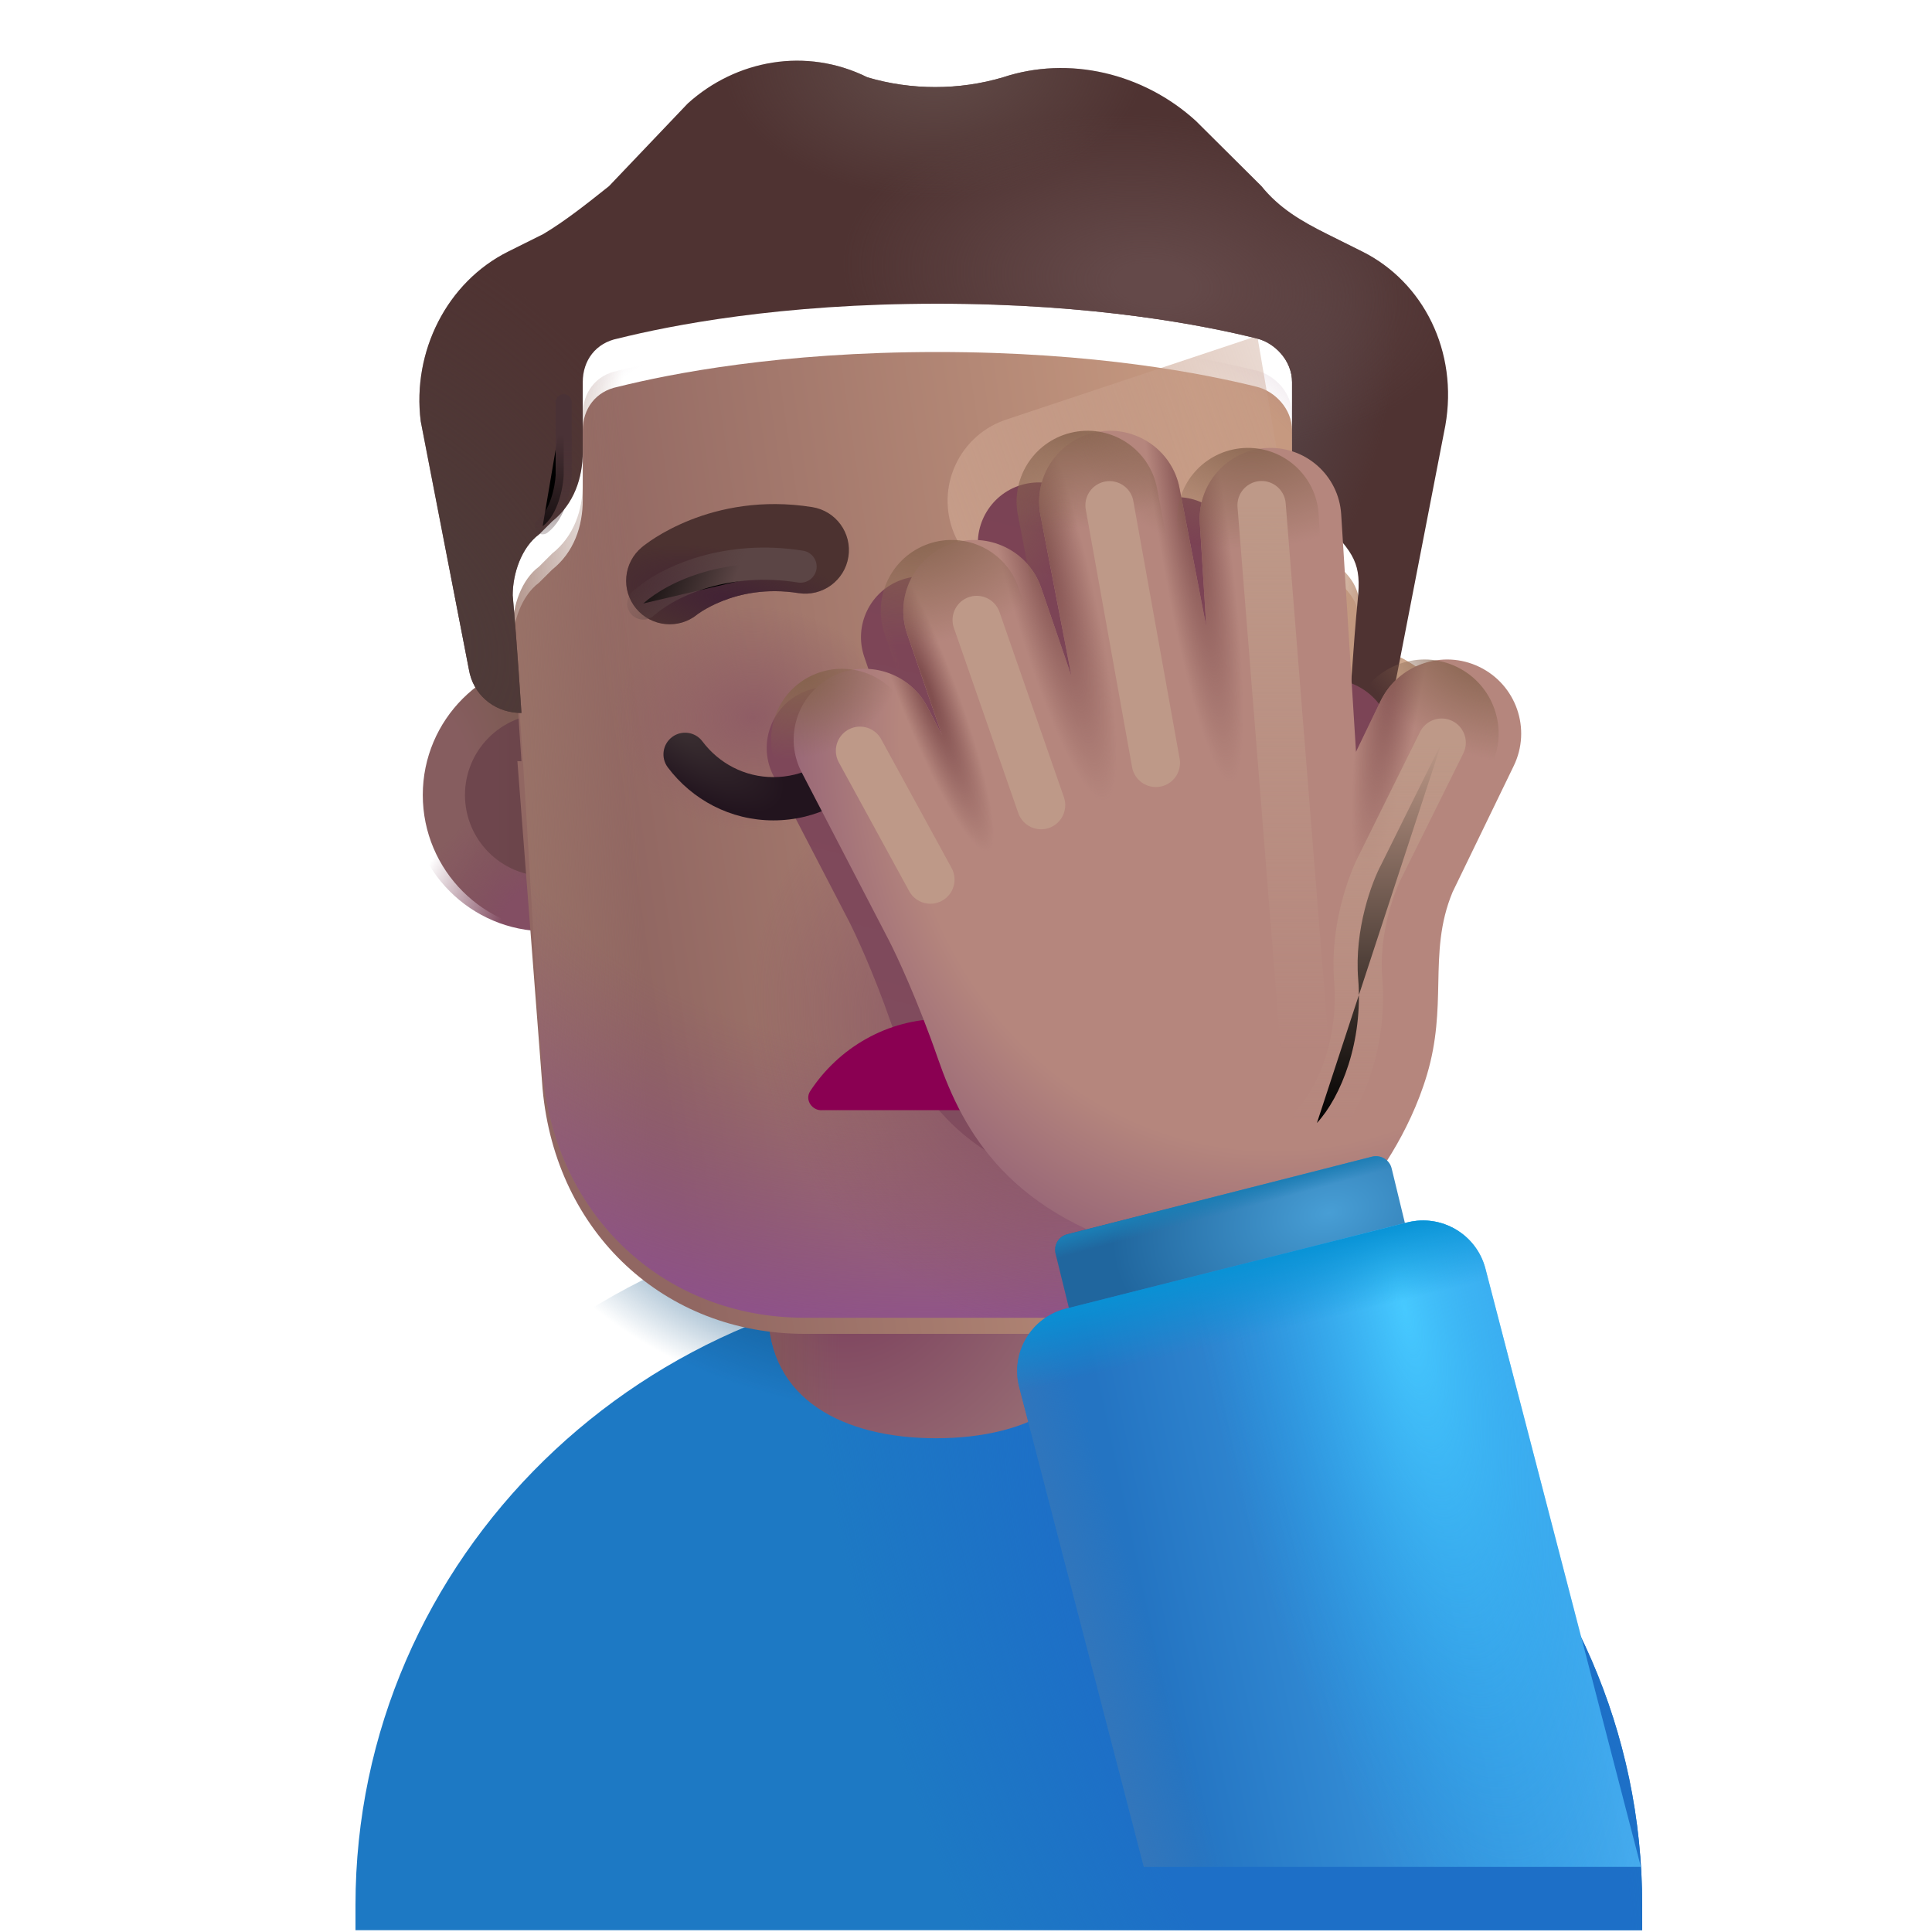 <svg viewBox="1 1 30 30" xmlns="http://www.w3.org/2000/svg">
<g filter="url(#filter0_i_4002_4117)">
<path d="M25.5 29.972V29.582C25.5 24.192 21.03 19.812 15.51 19.812C9.99 19.822 5.52 24.192 5.52 29.582V29.972H25.5Z" fill="#1D79C4"/>
<path d="M25.5 29.972V29.582C25.5 24.192 21.03 19.812 15.51 19.812C9.99 19.822 5.52 24.192 5.52 29.582V29.972H25.5Z" fill="url(#paint0_radial_4002_4117)"/>
</g>
<path d="M25.5 29.972V29.582C25.5 24.192 21.03 19.812 15.51 19.812C9.99 19.822 5.52 24.192 5.52 29.582V29.972H25.5Z" fill="url(#paint1_radial_4002_4117)"/>
<path d="M15.535 23.333C14.097 23.333 12.93 22.728 12.93 21.364V17.99C12.93 16.625 14.097 15.519 15.535 15.519C16.974 15.519 18.14 16.625 18.14 17.99V21.364C18.14 22.728 16.974 23.333 15.535 23.333Z" fill="url(#paint2_radial_4002_4117)"/>
<path d="M15.535 23.333C14.097 23.333 12.93 22.728 12.93 21.364V17.99C12.93 16.625 14.097 15.519 15.535 15.519C16.974 15.519 18.14 16.625 18.14 17.99V21.364C18.14 22.728 16.974 23.333 15.535 23.333Z" fill="url(#paint3_linear_4002_4117)"/>
<g filter="url(#filter1_i_4002_4117)">
<circle cx="9.481" cy="13.345" r="2.116" fill="url(#paint4_radial_4002_4117)"/>
</g>
<circle cx="9.481" cy="13.345" r="2.116" fill="url(#paint5_radial_4002_4117)"/>
<g filter="url(#filter2_f_4002_4117)">
<circle cx="9.481" cy="13.345" r="1.261" fill="url(#paint6_linear_4002_4117)"/>
</g>
<g filter="url(#filter3_i_4002_4117)">
<circle cx="21.54" cy="13.345" r="2.116" fill="url(#paint7_linear_4002_4117)"/>
<circle cx="21.54" cy="13.345" r="2.116" fill="url(#paint8_radial_4002_4117)"/>
</g>
<g filter="url(#filter4_f_4002_4117)">
<circle cx="21.54" cy="13.345" r="1.261" fill="#A57C70"/>
<circle cx="21.54" cy="13.345" r="1.261" fill="url(#paint9_radial_4002_4117)"/>
<circle cx="21.54" cy="13.345" r="1.261" fill="url(#paint10_radial_4002_4117)"/>
</g>
<g filter="url(#filter5_i_4002_4117)">
<path d="M9.034 12.569C9.055 12.57 9.076 12.571 9.097 12.571C9.097 12.571 9.029 11.489 8.961 10.745C8.961 10.407 9.097 10.002 9.369 9.799L9.573 9.596C9.913 9.326 10.049 8.92 10.049 8.514V7.433C10.049 7.095 10.253 6.824 10.592 6.757C11.408 6.554 13.108 6.216 15.556 6.216C18.004 6.216 19.703 6.554 20.519 6.757C20.791 6.824 21.063 7.095 21.063 7.433V8.514C21.063 8.92 21.267 9.326 21.539 9.596C22.176 10.042 22.136 10.287 22.083 10.813C22.015 11.489 21.947 12.638 21.947 12.638C21.955 12.638 21.963 12.638 21.97 12.638L21.633 17.656C21.43 19.899 19.666 21.462 17.564 21.462H13.494C11.324 21.462 9.628 19.899 9.425 17.656L9.034 12.569Z" fill="url(#paint11_linear_4002_4117)"/>
<path d="M9.034 12.569C9.055 12.57 9.076 12.571 9.097 12.571C9.097 12.571 9.029 11.489 8.961 10.745C8.961 10.407 9.097 10.002 9.369 9.799L9.573 9.596C9.913 9.326 10.049 8.92 10.049 8.514V7.433C10.049 7.095 10.253 6.824 10.592 6.757C11.408 6.554 13.108 6.216 15.556 6.216C18.004 6.216 19.703 6.554 20.519 6.757C20.791 6.824 21.063 7.095 21.063 7.433V8.514C21.063 8.92 21.267 9.326 21.539 9.596C22.176 10.042 22.136 10.287 22.083 10.813C22.015 11.489 21.947 12.638 21.947 12.638C21.955 12.638 21.963 12.638 21.97 12.638L21.633 17.656C21.43 19.899 19.666 21.462 17.564 21.462H13.494C11.324 21.462 9.628 19.899 9.425 17.656L9.034 12.569Z" fill="url(#paint12_radial_4002_4117)"/>
<path d="M9.034 12.569C9.055 12.57 9.076 12.571 9.097 12.571C9.097 12.571 9.029 11.489 8.961 10.745C8.961 10.407 9.097 10.002 9.369 9.799L9.573 9.596C9.913 9.326 10.049 8.92 10.049 8.514V7.433C10.049 7.095 10.253 6.824 10.592 6.757C11.408 6.554 13.108 6.216 15.556 6.216C18.004 6.216 19.703 6.554 20.519 6.757C20.791 6.824 21.063 7.095 21.063 7.433V8.514C21.063 8.92 21.267 9.326 21.539 9.596C22.176 10.042 22.136 10.287 22.083 10.813C22.015 11.489 21.947 12.638 21.947 12.638C21.955 12.638 21.963 12.638 21.97 12.638L21.633 17.656C21.43 19.899 19.666 21.462 17.564 21.462H13.494C11.324 21.462 9.628 19.899 9.425 17.656L9.034 12.569Z" fill="url(#paint13_radial_4002_4117)"/>
</g>
<path d="M8.961 10.745C8.961 10.407 9.097 10.002 9.369 9.799L9.573 9.596C9.913 9.326 10.049 8.92 10.049 8.514V7.433C10.049 7.095 10.253 6.824 10.592 6.757C11.408 6.554 13.108 6.216 15.556 6.216C18.004 6.216 19.703 6.554 20.519 6.757C20.791 6.824 21.063 7.095 21.063 7.433V8.514C21.063 8.92 21.267 9.326 21.539 9.596C22.176 10.042 22.136 10.287 22.083 10.813C22.015 11.489 21.947 12.638 21.947 12.638C21.955 12.638 21.963 12.638 21.97 12.638L21.633 17.656C21.43 19.899 19.666 21.462 17.564 21.462H13.494C11.324 21.462 9.628 19.899 9.425 17.656C9.248 15.353 9.171 13.044 8.961 10.745Z" fill="url(#paint14_linear_4002_4117)"/>
<path d="M8.961 10.745C8.961 10.407 9.097 10.002 9.369 9.799L9.573 9.596C9.913 9.326 10.049 8.92 10.049 8.514V7.433C10.049 7.095 10.253 6.824 10.592 6.757C11.408 6.554 13.108 6.216 15.556 6.216C18.004 6.216 19.703 6.554 20.519 6.757C20.791 6.824 21.063 7.095 21.063 7.433V8.514C21.063 8.92 21.267 9.326 21.539 9.596C22.176 10.042 22.136 10.287 22.083 10.813C22.015 11.489 21.947 12.638 21.947 12.638C21.955 12.638 21.963 12.638 21.97 12.638L21.633 17.656C21.43 19.899 19.666 21.462 17.564 21.462H13.494C11.324 21.462 9.628 19.899 9.425 17.656C9.248 15.353 9.171 13.044 8.961 10.745Z" fill="url(#paint15_linear_4002_4117)"/>
<path d="M8.961 10.745C8.961 10.407 9.097 10.002 9.369 9.799L9.573 9.596C9.913 9.326 10.049 8.92 10.049 8.514V7.433C10.049 7.095 10.253 6.824 10.592 6.757C11.408 6.554 13.108 6.216 15.556 6.216C18.004 6.216 19.703 6.554 20.519 6.757C20.791 6.824 21.063 7.095 21.063 7.433V8.514C21.063 8.92 21.267 9.326 21.539 9.596C22.176 10.042 22.136 10.287 22.083 10.813C22.015 11.489 21.947 12.638 21.947 12.638C21.955 12.638 21.963 12.638 21.97 12.638L21.633 17.656C21.43 19.899 19.666 21.462 17.564 21.462H13.494C11.324 21.462 9.628 19.899 9.425 17.656C9.248 15.353 9.171 13.044 8.961 10.745Z" fill="url(#paint16_radial_4002_4117)"/>
<path d="M8.961 10.745C8.961 10.407 9.097 10.002 9.369 9.799L9.573 9.596C9.913 9.326 10.049 8.92 10.049 8.514V7.433C10.049 7.095 10.253 6.824 10.592 6.757C11.408 6.554 13.108 6.216 15.556 6.216C18.004 6.216 19.703 6.554 20.519 6.757C20.791 6.824 21.063 7.095 21.063 7.433V8.514C21.063 8.92 21.267 9.326 21.539 9.596C22.176 10.042 22.136 10.287 22.083 10.813C22.015 11.489 21.947 12.638 21.947 12.638C21.955 12.638 21.963 12.638 21.97 12.638L21.633 17.656C21.43 19.899 19.666 21.462 17.564 21.462H13.494C11.324 21.462 9.628 19.899 9.425 17.656C9.248 15.353 9.171 13.044 8.961 10.745Z" fill="url(#paint17_radial_4002_4117)"/>
<g filter="url(#filter6_f_4002_4117)">
<path d="M20.523 6.216L16.622 7.516C15.958 7.738 15.58 8.437 15.758 9.114C15.929 9.761 16.555 10.18 17.218 10.091L21.097 9.572L20.523 6.216Z" fill="url(#paint18_linear_4002_4117)"/>
</g>
<g filter="url(#filter7_i_4002_4117)">
<path d="M21.607 5.134L22.151 5.405C23.103 5.878 23.647 6.959 23.443 8.109L22.695 11.962C22.628 12.36 22.365 12.628 21.97 12.638C21.963 12.638 21.955 12.638 21.947 12.638C21.947 12.638 22.015 11.489 22.083 10.813C22.139 10.264 22.043 10.096 21.539 9.596C21.267 9.326 21.063 8.92 21.063 8.514V7.433C21.063 7.095 20.791 6.824 20.52 6.757C19.704 6.554 18.004 6.216 15.556 6.216C13.108 6.216 11.409 6.554 10.593 6.757C10.253 6.824 10.049 7.095 10.049 7.433V8.514C10.049 8.92 9.913 9.326 9.573 9.596L9.369 9.799C9.097 10.002 8.961 10.407 8.961 10.745C9.029 11.489 9.097 12.571 9.097 12.571C9.076 12.571 9.055 12.57 9.035 12.569C8.655 12.543 8.345 12.28 8.281 11.895L7.533 8.041C7.397 6.959 7.941 5.878 8.893 5.405L9.437 5.134C9.777 4.931 10.117 4.661 10.457 4.39L11.68 3.106C12.428 2.43 13.516 2.227 14.468 2.7C15.148 2.903 15.896 2.903 16.576 2.7C17.596 2.362 18.752 2.633 19.568 3.376L20.587 4.39C20.859 4.728 21.199 4.931 21.607 5.134Z" fill="#4F3332"/>
<path d="M21.607 5.134L22.151 5.405C23.103 5.878 23.647 6.959 23.443 8.109L22.695 11.962C22.628 12.36 22.365 12.628 21.97 12.638C21.963 12.638 21.955 12.638 21.947 12.638C21.947 12.638 22.015 11.489 22.083 10.813C22.139 10.264 22.043 10.096 21.539 9.596C21.267 9.326 21.063 8.92 21.063 8.514V7.433C21.063 7.095 20.791 6.824 20.52 6.757C19.704 6.554 18.004 6.216 15.556 6.216C13.108 6.216 11.409 6.554 10.593 6.757C10.253 6.824 10.049 7.095 10.049 7.433V8.514C10.049 8.92 9.913 9.326 9.573 9.596L9.369 9.799C9.097 10.002 8.961 10.407 8.961 10.745C9.029 11.489 9.097 12.571 9.097 12.571C9.076 12.571 9.055 12.57 9.035 12.569C8.655 12.543 8.345 12.28 8.281 11.895L7.533 8.041C7.397 6.959 7.941 5.878 8.893 5.405L9.437 5.134C9.777 4.931 10.117 4.661 10.457 4.39L11.68 3.106C12.428 2.43 13.516 2.227 14.468 2.7C15.148 2.903 15.896 2.903 16.576 2.7C17.596 2.362 18.752 2.633 19.568 3.376L20.587 4.39C20.859 4.728 21.199 4.931 21.607 5.134Z" fill="url(#paint19_radial_4002_4117)"/>
<path d="M21.607 5.134L22.151 5.405C23.103 5.878 23.647 6.959 23.443 8.109L22.695 11.962C22.628 12.36 22.365 12.628 21.97 12.638C21.963 12.638 21.955 12.638 21.947 12.638C21.947 12.638 22.015 11.489 22.083 10.813C22.139 10.264 22.043 10.096 21.539 9.596C21.267 9.326 21.063 8.92 21.063 8.514V7.433C21.063 7.095 20.791 6.824 20.52 6.757C19.704 6.554 18.004 6.216 15.556 6.216C13.108 6.216 11.409 6.554 10.593 6.757C10.253 6.824 10.049 7.095 10.049 7.433V8.514C10.049 8.92 9.913 9.326 9.573 9.596L9.369 9.799C9.097 10.002 8.961 10.407 8.961 10.745C9.029 11.489 9.097 12.571 9.097 12.571C9.076 12.571 9.055 12.57 9.035 12.569C8.655 12.543 8.345 12.28 8.281 11.895L7.533 8.041C7.397 6.959 7.941 5.878 8.893 5.405L9.437 5.134C9.777 4.931 10.117 4.661 10.457 4.39L11.68 3.106C12.428 2.43 13.516 2.227 14.468 2.7C15.148 2.903 15.896 2.903 16.576 2.7C17.596 2.362 18.752 2.633 19.568 3.376L20.587 4.39C20.859 4.728 21.199 4.931 21.607 5.134Z" fill="url(#paint20_radial_4002_4117)"/>
<path d="M21.607 5.134L22.151 5.405C23.103 5.878 23.647 6.959 23.443 8.109L22.695 11.962C22.628 12.36 22.365 12.628 21.97 12.638C21.963 12.638 21.955 12.638 21.947 12.638C21.947 12.638 22.015 11.489 22.083 10.813C22.139 10.264 22.043 10.096 21.539 9.596C21.267 9.326 21.063 8.92 21.063 8.514V7.433C21.063 7.095 20.791 6.824 20.52 6.757C19.704 6.554 18.004 6.216 15.556 6.216C13.108 6.216 11.409 6.554 10.593 6.757C10.253 6.824 10.049 7.095 10.049 7.433V8.514C10.049 8.92 9.913 9.326 9.573 9.596L9.369 9.799C9.097 10.002 8.961 10.407 8.961 10.745C9.029 11.489 9.097 12.571 9.097 12.571C9.076 12.571 9.055 12.57 9.035 12.569C8.655 12.543 8.345 12.28 8.281 11.895L7.533 8.041C7.397 6.959 7.941 5.878 8.893 5.405L9.437 5.134C9.777 4.931 10.117 4.661 10.457 4.39L11.68 3.106C12.428 2.43 13.516 2.227 14.468 2.7C15.148 2.903 15.896 2.903 16.576 2.7C17.596 2.362 18.752 2.633 19.568 3.376L20.587 4.39C20.859 4.728 21.199 4.931 21.607 5.134Z" fill="url(#paint21_radial_4002_4117)"/>
<path d="M21.607 5.134L22.151 5.405C23.103 5.878 23.647 6.959 23.443 8.109L22.695 11.962C22.628 12.36 22.365 12.628 21.97 12.638C21.963 12.638 21.955 12.638 21.947 12.638C21.947 12.638 22.015 11.489 22.083 10.813C22.139 10.264 22.043 10.096 21.539 9.596C21.267 9.326 21.063 8.92 21.063 8.514V7.433C21.063 7.095 20.791 6.824 20.52 6.757C19.704 6.554 18.004 6.216 15.556 6.216C13.108 6.216 11.409 6.554 10.593 6.757C10.253 6.824 10.049 7.095 10.049 7.433V8.514C10.049 8.92 9.913 9.326 9.573 9.596L9.369 9.799C9.097 10.002 8.961 10.407 8.961 10.745C9.029 11.489 9.097 12.571 9.097 12.571C9.076 12.571 9.055 12.57 9.035 12.569C8.655 12.543 8.345 12.28 8.281 11.895L7.533 8.041C7.397 6.959 7.941 5.878 8.893 5.405L9.437 5.134C9.777 4.931 10.117 4.661 10.457 4.39L11.68 3.106C12.428 2.43 13.516 2.227 14.468 2.7C15.148 2.903 15.896 2.903 16.576 2.7C17.596 2.362 18.752 2.633 19.568 3.376L20.587 4.39C20.859 4.728 21.199 4.931 21.607 5.134Z" fill="url(#paint22_radial_4002_4117)"/>
</g>
<g filter="url(#filter8_i_4002_4117)">
<path d="M20.214 9.897L20.212 9.896L20.21 9.894L20.204 9.89L20.189 9.877C20.177 9.868 20.162 9.857 20.143 9.843C20.107 9.816 20.056 9.781 19.993 9.741C19.867 9.662 19.687 9.564 19.461 9.474C19.006 9.294 18.356 9.149 17.569 9.274C17.2 9.332 16.948 9.678 17.006 10.047C17.064 10.416 17.411 10.668 17.78 10.61C18.284 10.53 18.688 10.623 18.963 10.732C19.102 10.787 19.207 10.846 19.275 10.888C19.308 10.909 19.331 10.925 19.344 10.934C19.349 10.938 19.352 10.941 19.354 10.942C19.641 11.176 20.063 11.136 20.301 10.851C20.54 10.564 20.501 10.137 20.214 9.897Z" fill="#4C3230"/>
<path d="M20.214 9.897L20.212 9.896L20.21 9.894L20.204 9.89L20.189 9.877C20.177 9.868 20.162 9.857 20.143 9.843C20.107 9.816 20.056 9.781 19.993 9.741C19.867 9.662 19.687 9.564 19.461 9.474C19.006 9.294 18.356 9.149 17.569 9.274C17.2 9.332 16.948 9.678 17.006 10.047C17.064 10.416 17.411 10.668 17.78 10.61C18.284 10.53 18.688 10.623 18.963 10.732C19.102 10.787 19.207 10.846 19.275 10.888C19.308 10.909 19.331 10.925 19.344 10.934C19.349 10.938 19.352 10.941 19.354 10.942C19.641 11.176 20.063 11.136 20.301 10.851C20.54 10.564 20.501 10.137 20.214 9.897Z" fill="url(#paint23_radial_4002_4117)"/>
</g>
<g filter="url(#filter9_i_4002_4117)">
<path d="M10.716 9.898L10.717 9.897L10.718 9.896L10.72 9.894L10.726 9.89L10.741 9.877C10.753 9.868 10.768 9.857 10.787 9.843C10.823 9.816 10.874 9.781 10.937 9.741C11.063 9.662 11.243 9.564 11.469 9.474C11.924 9.294 12.574 9.149 13.361 9.274C13.73 9.332 13.982 9.678 13.924 10.047C13.866 10.416 13.519 10.668 13.15 10.61C12.646 10.53 12.242 10.623 11.967 10.732C11.828 10.787 11.723 10.846 11.655 10.888C11.622 10.909 11.599 10.925 11.586 10.934C11.581 10.938 11.577 10.941 11.576 10.942C11.289 11.176 10.867 11.136 10.629 10.851C10.39 10.564 10.429 10.137 10.716 9.898Z" fill="#4C3230"/>
<path d="M10.716 9.898L10.717 9.897L10.718 9.896L10.72 9.894L10.726 9.89L10.741 9.877C10.753 9.868 10.768 9.857 10.787 9.843C10.823 9.816 10.874 9.781 10.937 9.741C11.063 9.662 11.243 9.564 11.469 9.474C11.924 9.294 12.574 9.149 13.361 9.274C13.73 9.332 13.982 9.678 13.924 10.047C13.866 10.416 13.519 10.668 13.15 10.61C12.646 10.53 12.242 10.623 11.967 10.732C11.828 10.787 11.723 10.846 11.655 10.888C11.622 10.909 11.599 10.925 11.586 10.934C11.581 10.938 11.577 10.941 11.576 10.942C11.289 11.176 10.867 11.136 10.629 10.851C10.39 10.564 10.429 10.137 10.716 9.898Z" fill="url(#paint24_radial_4002_4117)"/>
</g>
<g filter="url(#filter10_f_4002_4117)">
<path d="M17.604 9.714C18.149 9.619 19.212 9.646 19.948 10.218" stroke="url(#paint25_linear_4002_4117)" stroke-width="0.5" stroke-linecap="round"/>
</g>
<g filter="url(#filter11_f_4002_4117)">
<path d="M10.988 10.371C11.402 10.005 12.308 9.619 13.431 9.798" stroke="url(#paint26_linear_4002_4117)" stroke-width="0.5" stroke-linecap="round"/>
</g>
<g filter="url(#filter12_f_4002_4117)">
<path d="M9.753 7.246V8.384C9.743 8.573 9.664 8.994 9.426 9.172" stroke="url(#paint27_linear_4002_4117)" stroke-width="0.25" stroke-linecap="round"/>
</g>
<path d="M21.106 14.284C21.51 14.27 21.889 14.133 22.197 13.911V15.034C22.197 16.111 21.555 17.071 20.58 17.469C20.785 17.032 20.926 16.555 20.997 16.046L21.106 14.284Z" fill="url(#paint28_radial_4002_4117)"/>
<path d="M21.106 14.284C21.51 14.27 21.889 14.133 22.197 13.911V15.034C22.197 16.111 21.555 17.071 20.58 17.469C20.785 17.032 20.926 16.555 20.997 16.046L21.106 14.284Z" fill="url(#paint29_radial_4002_4117)"/>
<g filter="url(#filter13_f_4002_4117)">
<path d="M16.95 8.508C17.463 8.41 17.959 8.745 18.058 9.258L18.414 11.107L18.328 9.724C18.296 9.203 18.692 8.754 19.213 8.721C19.735 8.689 20.184 9.085 20.216 9.607L20.413 12.777L20.74 12.102C20.979 11.611 21.57 11.406 22.061 11.644C22.553 11.883 22.758 12.474 22.52 12.965L21.703 14.649C21.529 15.069 21.521 15.456 21.512 15.867C21.505 16.241 21.496 16.634 21.361 17.088C21.125 17.884 20.654 18.522 20.448 18.741L17.814 19.493C15.786 18.996 15.168 17.841 14.832 16.873C14.563 16.1 14.281 15.494 14.174 15.288C14.174 15.288 14.174 15.288 14.174 15.288L13.012 13.05C12.771 12.587 12.952 12.016 13.415 11.775C13.879 11.534 14.45 11.715 14.691 12.179L14.883 12.55L14.421 11.202C14.251 10.708 14.514 10.17 15.009 10C15.503 9.831 16.041 10.094 16.21 10.588L16.615 11.768L16.201 9.616C16.102 9.103 16.437 8.607 16.95 8.508Z" fill="url(#paint30_linear_4002_4117)"/>
</g>
<g filter="url(#filter14_i_4002_4117)">
<path fill-rule="evenodd" clip-rule="evenodd" d="M14.575 12.541C14.725 12.651 14.758 12.861 14.649 13.011C14.28 13.518 13.682 13.839 13.008 13.839C12.341 13.839 11.746 13.517 11.369 13.015C11.258 12.866 11.288 12.656 11.437 12.544C11.585 12.433 11.796 12.463 11.907 12.612C12.163 12.953 12.563 13.167 13.008 13.167C13.464 13.167 13.862 12.951 14.106 12.616C14.215 12.466 14.425 12.432 14.575 12.541Z" fill="url(#paint31_radial_4002_4117)"/>
</g>
<path d="M17.701 17.941C17.261 17.27 16.504 16.82 15.642 16.82C14.78 16.82 14.023 17.27 13.582 17.941C13.487 18.084 13.621 18.257 13.774 18.238H17.5C17.664 18.238 17.797 18.094 17.701 17.941Z" fill="#8A0052"/>
<g filter="url(#filter15_ii_4002_4117)">
<path d="M17.678 7.709C18.275 7.594 18.852 7.985 18.966 8.581L19.381 10.731L19.281 9.123C19.243 8.517 19.704 7.995 20.31 7.957C20.917 7.92 21.439 8.381 21.476 8.987L21.706 12.674L22.086 11.889C22.363 11.318 23.051 11.079 23.622 11.356C24.194 11.633 24.433 12.321 24.155 12.893L23.206 14.851C23.003 15.339 22.994 15.79 22.984 16.267C22.975 16.703 22.965 17.16 22.808 17.688C22.533 18.613 21.985 19.355 21.746 19.61L18.683 20.485C16.324 19.907 15.605 18.563 15.214 17.438C14.902 16.538 14.574 15.834 14.449 15.594C14.449 15.594 14.449 15.594 14.449 15.594L13.098 12.992C12.818 12.453 13.028 11.789 13.567 11.509C14.106 11.229 14.77 11.439 15.05 11.978L15.275 12.41L14.736 10.842C14.539 10.267 14.845 9.642 15.42 9.444C15.995 9.247 16.62 9.553 16.817 10.128L17.288 11.5L16.806 8.998C16.691 8.401 17.082 7.824 17.678 7.709Z" fill="url(#paint32_radial_4002_4117)"/>
<path d="M17.678 7.709C18.275 7.594 18.852 7.985 18.966 8.581L19.381 10.731L19.281 9.123C19.243 8.517 19.704 7.995 20.31 7.957C20.917 7.92 21.439 8.381 21.476 8.987L21.706 12.674L22.086 11.889C22.363 11.318 23.051 11.079 23.622 11.356C24.194 11.633 24.433 12.321 24.155 12.893L23.206 14.851C23.003 15.339 22.994 15.79 22.984 16.267C22.975 16.703 22.965 17.16 22.808 17.688C22.533 18.613 21.985 19.355 21.746 19.61L18.683 20.485C16.324 19.907 15.605 18.563 15.214 17.438C14.902 16.538 14.574 15.834 14.449 15.594C14.449 15.594 14.449 15.594 14.449 15.594L13.098 12.992C12.818 12.453 13.028 11.789 13.567 11.509C14.106 11.229 14.77 11.439 15.05 11.978L15.275 12.41L14.736 10.842C14.539 10.267 14.845 9.642 15.42 9.444C15.995 9.247 16.62 9.553 16.817 10.128L17.288 11.5L16.806 8.998C16.691 8.401 17.082 7.824 17.678 7.709Z" fill="url(#paint33_radial_4002_4117)"/>
<path d="M17.678 7.709C18.275 7.594 18.852 7.985 18.966 8.581L19.381 10.731L19.281 9.123C19.243 8.517 19.704 7.995 20.31 7.957C20.917 7.92 21.439 8.381 21.476 8.987L21.706 12.674L22.086 11.889C22.363 11.318 23.051 11.079 23.622 11.356C24.194 11.633 24.433 12.321 24.155 12.893L23.206 14.851C23.003 15.339 22.994 15.79 22.984 16.267C22.975 16.703 22.965 17.16 22.808 17.688C22.533 18.613 21.985 19.355 21.746 19.61L18.683 20.485C16.324 19.907 15.605 18.563 15.214 17.438C14.902 16.538 14.574 15.834 14.449 15.594C14.449 15.594 14.449 15.594 14.449 15.594L13.098 12.992C12.818 12.453 13.028 11.789 13.567 11.509C14.106 11.229 14.77 11.439 15.05 11.978L15.275 12.41L14.736 10.842C14.539 10.267 14.845 9.642 15.42 9.444C15.995 9.247 16.62 9.553 16.817 10.128L17.288 11.5L16.806 8.998C16.691 8.401 17.082 7.824 17.678 7.709Z" fill="url(#paint34_radial_4002_4117)"/>
<path d="M17.678 7.709C18.275 7.594 18.852 7.985 18.966 8.581L19.381 10.731L19.281 9.123C19.243 8.517 19.704 7.995 20.31 7.957C20.917 7.92 21.439 8.381 21.476 8.987L21.706 12.674L22.086 11.889C22.363 11.318 23.051 11.079 23.622 11.356C24.194 11.633 24.433 12.321 24.155 12.893L23.206 14.851C23.003 15.339 22.994 15.79 22.984 16.267C22.975 16.703 22.965 17.16 22.808 17.688C22.533 18.613 21.985 19.355 21.746 19.61L18.683 20.485C16.324 19.907 15.605 18.563 15.214 17.438C14.902 16.538 14.574 15.834 14.449 15.594C14.449 15.594 14.449 15.594 14.449 15.594L13.098 12.992C12.818 12.453 13.028 11.789 13.567 11.509C14.106 11.229 14.77 11.439 15.05 11.978L15.275 12.41L14.736 10.842C14.539 10.267 14.845 9.642 15.42 9.444C15.995 9.247 16.62 9.553 16.817 10.128L17.288 11.5L16.806 8.998C16.691 8.401 17.082 7.824 17.678 7.709Z" fill="url(#paint35_radial_4002_4117)"/>
<path d="M17.678 7.709C18.275 7.594 18.852 7.985 18.966 8.581L19.381 10.731L19.281 9.123C19.243 8.517 19.704 7.995 20.31 7.957C20.917 7.92 21.439 8.381 21.476 8.987L21.706 12.674L22.086 11.889C22.363 11.318 23.051 11.079 23.622 11.356C24.194 11.633 24.433 12.321 24.155 12.893L23.206 14.851C23.003 15.339 22.994 15.79 22.984 16.267C22.975 16.703 22.965 17.16 22.808 17.688C22.533 18.613 21.985 19.355 21.746 19.61L18.683 20.485C16.324 19.907 15.605 18.563 15.214 17.438C14.902 16.538 14.574 15.834 14.449 15.594C14.449 15.594 14.449 15.594 14.449 15.594L13.098 12.992C12.818 12.453 13.028 11.789 13.567 11.509C14.106 11.229 14.77 11.439 15.05 11.978L15.275 12.41L14.736 10.842C14.539 10.267 14.845 9.642 15.42 9.444C15.995 9.247 16.62 9.553 16.817 10.128L17.288 11.5L16.806 8.998C16.691 8.401 17.082 7.824 17.678 7.709Z" fill="url(#paint36_radial_4002_4117)"/>
</g>
<path d="M17.678 7.709C18.275 7.594 18.852 7.985 18.966 8.581L19.381 10.731L19.281 9.123C19.243 8.517 19.704 7.995 20.31 7.957C20.917 7.92 21.439 8.381 21.476 8.987L21.706 12.674L22.086 11.889C22.363 11.318 23.051 11.079 23.622 11.356C24.194 11.633 24.433 12.321 24.155 12.893L23.206 14.851C23.003 15.339 22.994 15.79 22.984 16.267C22.975 16.703 22.965 17.16 22.808 17.688C22.533 18.613 21.985 19.355 21.746 19.61L18.683 20.485C16.324 19.907 15.605 18.563 15.214 17.438C14.902 16.538 14.574 15.834 14.449 15.594C14.449 15.594 14.449 15.594 14.449 15.594L13.098 12.992C12.818 12.453 13.028 11.789 13.567 11.509C14.106 11.229 14.77 11.439 15.05 11.978L15.275 12.41L14.736 10.842C14.539 10.267 14.845 9.642 15.42 9.444C15.995 9.247 16.62 9.553 16.817 10.128L17.288 11.5L16.806 8.998C16.691 8.401 17.082 7.824 17.678 7.709Z" fill="url(#paint37_radial_4002_4117)"/>
<path d="M17.678 7.709C18.275 7.594 18.852 7.985 18.966 8.581L19.381 10.731L19.281 9.123C19.243 8.517 19.704 7.995 20.31 7.957C20.917 7.92 21.439 8.381 21.476 8.987L21.706 12.674L22.086 11.889C22.363 11.318 23.051 11.079 23.622 11.356C24.194 11.633 24.433 12.321 24.155 12.893L23.206 14.851C23.003 15.339 22.994 15.79 22.984 16.267C22.975 16.703 22.965 17.16 22.808 17.688C22.533 18.613 21.985 19.355 21.746 19.61L18.683 20.485C16.324 19.907 15.605 18.563 15.214 17.438C14.902 16.538 14.574 15.834 14.449 15.594C14.449 15.594 14.449 15.594 14.449 15.594L13.098 12.992C12.818 12.453 13.028 11.789 13.567 11.509C14.106 11.229 14.77 11.439 15.05 11.978L15.275 12.41L14.736 10.842C14.539 10.267 14.845 9.642 15.42 9.444C15.995 9.247 16.62 9.553 16.817 10.128L17.288 11.5L16.806 8.998C16.691 8.401 17.082 7.824 17.678 7.709Z" fill="url(#paint38_radial_4002_4117)"/>
<path d="M17.678 7.709C18.275 7.594 18.852 7.985 18.966 8.581L19.381 10.731L19.281 9.123C19.243 8.517 19.704 7.995 20.31 7.957C20.917 7.92 21.439 8.381 21.476 8.987L21.706 12.674L22.086 11.889C22.363 11.318 23.051 11.079 23.622 11.356C24.194 11.633 24.433 12.321 24.155 12.893L23.206 14.851C23.003 15.339 22.994 15.79 22.984 16.267C22.975 16.703 22.965 17.16 22.808 17.688C22.533 18.613 21.985 19.355 21.746 19.61L18.683 20.485C16.324 19.907 15.605 18.563 15.214 17.438C14.902 16.538 14.574 15.834 14.449 15.594C14.449 15.594 14.449 15.594 14.449 15.594L13.098 12.992C12.818 12.453 13.028 11.789 13.567 11.509C14.106 11.229 14.77 11.439 15.05 11.978L15.275 12.41L14.736 10.842C14.539 10.267 14.845 9.642 15.42 9.444C15.995 9.247 16.62 9.553 16.817 10.128L17.288 11.5L16.806 8.998C16.691 8.401 17.082 7.824 17.678 7.709Z" fill="url(#paint39_radial_4002_4117)"/>
<path d="M17.678 7.709C18.275 7.594 18.852 7.985 18.966 8.581L19.381 10.731L19.281 9.123C19.243 8.517 19.704 7.995 20.31 7.957C20.917 7.92 21.439 8.381 21.476 8.987L21.706 12.674L22.086 11.889C22.363 11.318 23.051 11.079 23.622 11.356C24.194 11.633 24.433 12.321 24.155 12.893L23.206 14.851C23.003 15.339 22.994 15.79 22.984 16.267C22.975 16.703 22.965 17.16 22.808 17.688C22.533 18.613 21.985 19.355 21.746 19.61L18.683 20.485C16.324 19.907 15.605 18.563 15.214 17.438C14.902 16.538 14.574 15.834 14.449 15.594C14.449 15.594 14.449 15.594 14.449 15.594L13.098 12.992C12.818 12.453 13.028 11.789 13.567 11.509C14.106 11.229 14.77 11.439 15.05 11.978L15.275 12.41L14.736 10.842C14.539 10.267 14.845 9.642 15.42 9.444C15.995 9.247 16.62 9.553 16.817 10.128L17.288 11.5L16.806 8.998C16.691 8.401 17.082 7.824 17.678 7.709Z" fill="url(#paint40_radial_4002_4117)"/>
<path d="M17.678 7.709C18.275 7.594 18.852 7.985 18.966 8.581L19.381 10.731L19.281 9.123C19.243 8.517 19.704 7.995 20.31 7.957C20.917 7.92 21.439 8.381 21.476 8.987L21.706 12.674L22.086 11.889C22.363 11.318 23.051 11.079 23.622 11.356C24.194 11.633 24.433 12.321 24.155 12.893L23.206 14.851C23.003 15.339 22.994 15.79 22.984 16.267C22.975 16.703 22.965 17.16 22.808 17.688C22.533 18.613 21.985 19.355 21.746 19.61L18.683 20.485C16.324 19.907 15.605 18.563 15.214 17.438C14.902 16.538 14.574 15.834 14.449 15.594C14.449 15.594 14.449 15.594 14.449 15.594L13.098 12.992C12.818 12.453 13.028 11.789 13.567 11.509C14.106 11.229 14.77 11.439 15.05 11.978L15.275 12.41L14.736 10.842C14.539 10.267 14.845 9.642 15.42 9.444C15.995 9.247 16.62 9.553 16.817 10.128L17.288 11.5L16.806 8.998C16.691 8.401 17.082 7.824 17.678 7.709Z" fill="url(#paint41_radial_4002_4117)"/>
<path d="M17.391 20.468C17.358 20.334 17.439 20.2 17.572 20.166L22.305 18.961C22.44 18.927 22.577 19.009 22.61 19.145L22.884 20.275L17.655 21.542L17.391 20.468Z" fill="url(#paint42_radial_4002_4117)"/>
<path d="M17.391 20.468C17.358 20.334 17.439 20.2 17.572 20.166L22.305 18.961C22.44 18.927 22.577 19.009 22.61 19.145L22.884 20.275L17.655 21.542L17.391 20.468Z" fill="url(#paint43_linear_4002_4117)"/>
<path d="M16.827 22.542C16.687 22.005 17.012 21.457 17.55 21.321L22.853 19.982C23.386 19.848 23.927 20.168 24.066 20.7L26.48 29.989H18.761L16.827 22.542Z" fill="url(#paint44_linear_4002_4117)"/>
<path d="M16.827 22.542C16.687 22.005 17.012 21.457 17.55 21.321L22.853 19.982C23.386 19.848 23.927 20.168 24.066 20.7L26.48 29.989H18.761L16.827 22.542Z" fill="url(#paint45_radial_4002_4117)"/>
<path d="M16.827 22.542C16.687 22.005 17.012 21.457 17.55 21.321L22.853 19.982C23.386 19.848 23.927 20.168 24.066 20.7L26.48 29.989H18.761L16.827 22.542Z" fill="url(#paint46_linear_4002_4117)"/>
<path d="M16.827 22.542C16.687 22.005 17.012 21.457 17.55 21.321L22.853 19.982C23.386 19.848 23.927 20.168 24.066 20.7L26.48 29.989H18.761L16.827 22.542Z" fill="url(#paint47_linear_4002_4117)"/>
<g filter="url(#filter16_f_4002_4117)">
<path d="M18.229 8.846L18.948 12.846" stroke="#BE9988" stroke-width="0.75" stroke-linecap="round"/>
</g>
<g filter="url(#filter17_f_4002_4117)">
<path d="M16.166 10.627L17.166 13.502" stroke="#BE9988" stroke-width="0.75" stroke-linecap="round"/>
</g>
<g filter="url(#filter18_f_4002_4117)">
<path d="M14.354 12.658L15.447 14.658" stroke="#BE9988" stroke-width="0.75" stroke-linecap="round"/>
</g>
<g filter="url(#filter19_f_4002_4117)">
<path d="M23.386 12.532L22.449 14.422C22.303 14.693 22.027 15.429 22.09 16.204C22.168 17.172 21.824 18.032 21.449 18.438" stroke="url(#paint48_linear_4002_4117)" stroke-width="0.75" stroke-linecap="round"/>
</g>
<g filter="url(#filter20_f_4002_4117)">
<path d="M20.59 8.844L21.261 17.282" stroke="url(#paint49_linear_4002_4117)" stroke-width="0.75" stroke-linecap="round"/>
</g>
<defs>
<filter id="filter0_i_4002_4117" x="5.52" y="19.812" width="20.98" height="11.16" filterUnits="userSpaceOnUse" color-interpolation-filters="sRGB">
<feFlood flood-opacity="0" result="BackgroundImageFix"/>
<feBlend mode="normal" in="SourceGraphic" in2="BackgroundImageFix" result="shape"/>
<feColorMatrix in="SourceAlpha" type="matrix" values="0 0 0 0 0 0 0 0 0 0 0 0 0 0 0 0 0 0 127 0" result="hardAlpha"/>
<feOffset dx="1" dy="1"/>
<feGaussianBlur stdDeviation="1"/>
<feComposite in2="hardAlpha" operator="arithmetic" k2="-1" k3="1"/>
<feColorMatrix type="matrix" values="0 0 0 0 0.255 0 0 0 0 0.502 0 0 0 0 0.682 0 0 0 1 0"/>
<feBlend mode="normal" in2="shape" result="effect1_innerShadow_4002_4117"/>
</filter>
<filter id="filter1_i_4002_4117" x="7.364" y="11.229" width="4.432" height="4.232" filterUnits="userSpaceOnUse" color-interpolation-filters="sRGB">
<feFlood flood-opacity="0" result="BackgroundImageFix"/>
<feBlend mode="normal" in="SourceGraphic" in2="BackgroundImageFix" result="shape"/>
<feColorMatrix in="SourceAlpha" type="matrix" values="0 0 0 0 0 0 0 0 0 0 0 0 0 0 0 0 0 0 127 0" result="hardAlpha"/>
<feOffset dx="0.2"/>
<feGaussianBlur stdDeviation="0.15"/>
<feComposite in2="hardAlpha" operator="arithmetic" k2="-1" k3="1"/>
<feColorMatrix type="matrix" values="0 0 0 0 0.62 0 0 0 0 0.471 0 0 0 0 0.408 0 0 0 1 0"/>
<feBlend mode="normal" in2="shape" result="effect1_innerShadow_4002_4117"/>
</filter>
<filter id="filter2_f_4002_4117" x="7.719" y="11.584" width="3.522" height="3.522" filterUnits="userSpaceOnUse" color-interpolation-filters="sRGB">
<feFlood flood-opacity="0" result="BackgroundImageFix"/>
<feBlend mode="normal" in="SourceGraphic" in2="BackgroundImageFix" result="shape"/>
<feGaussianBlur stdDeviation="0.25" result="effect1_foregroundBlur_4002_4117"/>
</filter>
<filter id="filter3_i_4002_4117" x="19.423" y="10.979" width="4.482" height="4.482" filterUnits="userSpaceOnUse" color-interpolation-filters="sRGB">
<feFlood flood-opacity="0" result="BackgroundImageFix"/>
<feBlend mode="normal" in="SourceGraphic" in2="BackgroundImageFix" result="shape"/>
<feColorMatrix in="SourceAlpha" type="matrix" values="0 0 0 0 0 0 0 0 0 0 0 0 0 0 0 0 0 0 127 0" result="hardAlpha"/>
<feOffset dx="0.25" dy="-0.25"/>
<feGaussianBlur stdDeviation="0.25"/>
<feComposite in2="hardAlpha" operator="arithmetic" k2="-1" k3="1"/>
<feColorMatrix type="matrix" values="0 0 0 0 0.584 0 0 0 0 0.369 0 0 0 0 0.471 0 0 0 1 0"/>
<feBlend mode="normal" in2="shape" result="effect1_innerShadow_4002_4117"/>
</filter>
<filter id="filter4_f_4002_4117" x="19.778" y="11.584" width="3.522" height="3.522" filterUnits="userSpaceOnUse" color-interpolation-filters="sRGB">
<feFlood flood-opacity="0" result="BackgroundImageFix"/>
<feBlend mode="normal" in="SourceGraphic" in2="BackgroundImageFix" result="shape"/>
<feGaussianBlur stdDeviation="0.25" result="effect1_foregroundBlur_4002_4117"/>
</filter>
<filter id="filter5_i_4002_4117" x="8.961" y="6.216" width="13.149" height="15.496" filterUnits="userSpaceOnUse" color-interpolation-filters="sRGB">
<feFlood flood-opacity="0" result="BackgroundImageFix"/>
<feBlend mode="normal" in="SourceGraphic" in2="BackgroundImageFix" result="shape"/>
<feColorMatrix in="SourceAlpha" type="matrix" values="0 0 0 0 0 0 0 0 0 0 0 0 0 0 0 0 0 0 127 0" result="hardAlpha"/>
<feOffset dy="0.25"/>
<feGaussianBlur stdDeviation="0.375"/>
<feComposite in2="hardAlpha" operator="arithmetic" k2="-1" k3="1"/>
<feColorMatrix type="matrix" values="0 0 0 0 0.306 0 0 0 0 0.2 0 0 0 0 0.173 0 0 0 1 0"/>
<feBlend mode="normal" in2="shape" result="effect1_innerShadow_4002_4117"/>
</filter>
<filter id="filter6_f_4002_4117" x="13.714" y="4.216" width="9.382" height="7.887" filterUnits="userSpaceOnUse" color-interpolation-filters="sRGB">
<feFlood flood-opacity="0" result="BackgroundImageFix"/>
<feBlend mode="normal" in="SourceGraphic" in2="BackgroundImageFix" result="shape"/>
<feGaussianBlur stdDeviation="1" result="effect1_foregroundBlur_4002_4117"/>
</filter>
<filter id="filter7_i_4002_4117" x="7.512" y="1.942" width="15.973" height="10.696" filterUnits="userSpaceOnUse" color-interpolation-filters="sRGB">
<feFlood flood-opacity="0" result="BackgroundImageFix"/>
<feBlend mode="normal" in="SourceGraphic" in2="BackgroundImageFix" result="shape"/>
<feColorMatrix in="SourceAlpha" type="matrix" values="0 0 0 0 0 0 0 0 0 0 0 0 0 0 0 0 0 0 127 0" result="hardAlpha"/>
<feOffset dy="-0.5"/>
<feGaussianBlur stdDeviation="0.375"/>
<feComposite in2="hardAlpha" operator="arithmetic" k2="-1" k3="1"/>
<feColorMatrix type="matrix" values="0 0 0 0 0.208 0 0 0 0 0.11 0 0 0 0 0.11 0 0 0 1 0"/>
<feBlend mode="normal" in2="shape" result="effect1_innerShadow_4002_4117"/>
</filter>
<filter id="filter8_i_4002_4117" x="16.998" y="8.827" width="3.71" height="2.267" filterUnits="userSpaceOnUse" color-interpolation-filters="sRGB">
<feFlood flood-opacity="0" result="BackgroundImageFix"/>
<feBlend mode="normal" in="SourceGraphic" in2="BackgroundImageFix" result="shape"/>
<feColorMatrix in="SourceAlpha" type="matrix" values="0 0 0 0 0 0 0 0 0 0 0 0 0 0 0 0 0 0 127 0" result="hardAlpha"/>
<feOffset dx="0.25" dy="-0.4"/>
<feGaussianBlur stdDeviation="0.3"/>
<feComposite in2="hardAlpha" operator="arithmetic" k2="-1" k3="1"/>
<feColorMatrix type="matrix" values="0 0 0 0 0.255 0 0 0 0 0.157 0 0 0 0 0.153 0 0 0 1 0"/>
<feBlend mode="normal" in2="shape" result="effect1_innerShadow_4002_4117"/>
</filter>
<filter id="filter9_i_4002_4117" x="10.472" y="8.827" width="3.71" height="2.267" filterUnits="userSpaceOnUse" color-interpolation-filters="sRGB">
<feFlood flood-opacity="0" result="BackgroundImageFix"/>
<feBlend mode="normal" in="SourceGraphic" in2="BackgroundImageFix" result="shape"/>
<feColorMatrix in="SourceAlpha" type="matrix" values="0 0 0 0 0 0 0 0 0 0 0 0 0 0 0 0 0 0 127 0" result="hardAlpha"/>
<feOffset dx="0.25" dy="-0.4"/>
<feGaussianBlur stdDeviation="0.3"/>
<feComposite in2="hardAlpha" operator="arithmetic" k2="-1" k3="1"/>
<feColorMatrix type="matrix" values="0 0 0 0 0.255 0 0 0 0 0.157 0 0 0 0 0.153 0 0 0 1 0"/>
<feBlend mode="normal" in2="shape" result="effect1_innerShadow_4002_4117"/>
</filter>
<filter id="filter10_f_4002_4117" x="16.854" y="8.922" width="3.844" height="2.047" filterUnits="userSpaceOnUse" color-interpolation-filters="sRGB">
<feFlood flood-opacity="0" result="BackgroundImageFix"/>
<feBlend mode="normal" in="SourceGraphic" in2="BackgroundImageFix" result="shape"/>
<feGaussianBlur stdDeviation="0.25" result="effect1_foregroundBlur_4002_4117"/>
</filter>
<filter id="filter11_f_4002_4117" x="10.238" y="9.003" width="3.943" height="2.119" filterUnits="userSpaceOnUse" color-interpolation-filters="sRGB">
<feFlood flood-opacity="0" result="BackgroundImageFix"/>
<feBlend mode="normal" in="SourceGraphic" in2="BackgroundImageFix" result="shape"/>
<feGaussianBlur stdDeviation="0.25" result="effect1_foregroundBlur_4002_4117"/>
</filter>
<filter id="filter12_f_4002_4117" x="9.051" y="6.871" width="1.077" height="2.676" filterUnits="userSpaceOnUse" color-interpolation-filters="sRGB">
<feFlood flood-opacity="0" result="BackgroundImageFix"/>
<feBlend mode="normal" in="SourceGraphic" in2="BackgroundImageFix" result="shape"/>
<feGaussianBlur stdDeviation="0.125" result="effect1_foregroundBlur_4002_4117"/>
</filter>
<filter id="filter13_f_4002_4117" x="11.655" y="7.241" width="12.214" height="13.502" filterUnits="userSpaceOnUse" color-interpolation-filters="sRGB">
<feFlood flood-opacity="0" result="BackgroundImageFix"/>
<feBlend mode="normal" in="SourceGraphic" in2="BackgroundImageFix" result="shape"/>
<feGaussianBlur stdDeviation="0.625" result="effect1_foregroundBlur_4002_4117"/>
</filter>
<filter id="filter14_i_4002_4117" x="11.302" y="12.377" width="3.412" height="1.462" filterUnits="userSpaceOnUse" color-interpolation-filters="sRGB">
<feFlood flood-opacity="0" result="BackgroundImageFix"/>
<feBlend mode="normal" in="SourceGraphic" in2="BackgroundImageFix" result="shape"/>
<feColorMatrix in="SourceAlpha" type="matrix" values="0 0 0 0 0 0 0 0 0 0 0 0 0 0 0 0 0 0 127 0" result="hardAlpha"/>
<feOffset dy="-0.1"/>
<feGaussianBlur stdDeviation="0.1"/>
<feComposite in2="hardAlpha" operator="arithmetic" k2="-1" k3="1"/>
<feColorMatrix type="matrix" values="0 0 0 0 0.047 0 0 0 0 0.024 0 0 0 0 0.063 0 0 0 1 0"/>
<feBlend mode="normal" in2="shape" result="effect1_innerShadow_4002_4117"/>
</filter>
<filter id="filter15_ii_4002_4117" x="12.974" y="7.689" width="11.547" height="12.796" filterUnits="userSpaceOnUse" color-interpolation-filters="sRGB">
<feFlood flood-opacity="0" result="BackgroundImageFix"/>
<feBlend mode="normal" in="SourceGraphic" in2="BackgroundImageFix" result="shape"/>
<feColorMatrix in="SourceAlpha" type="matrix" values="0 0 0 0 0 0 0 0 0 0 0 0 0 0 0 0 0 0 127 0" result="hardAlpha"/>
<feOffset dx="0.25"/>
<feGaussianBlur stdDeviation="0.75"/>
<feComposite in2="hardAlpha" operator="arithmetic" k2="-1" k3="1"/>
<feColorMatrix type="matrix" values="0 0 0 0 0.576 0 0 0 0 0.392 0 0 0 0 0.4 0 0 0 1 0"/>
<feBlend mode="normal" in2="shape" result="effect1_innerShadow_4002_4117"/>
<feColorMatrix in="SourceAlpha" type="matrix" values="0 0 0 0 0 0 0 0 0 0 0 0 0 0 0 0 0 0 127 0" result="hardAlpha"/>
<feOffset dx="0.1"/>
<feGaussianBlur stdDeviation="0.05"/>
<feComposite in2="hardAlpha" operator="arithmetic" k2="-1" k3="1"/>
<feColorMatrix type="matrix" values="0 0 0 0 0.6 0 0 0 0 0.416 0 0 0 0 0.416 0 0 0 1 0"/>
<feBlend mode="normal" in2="effect1_innerShadow_4002_4117" result="effect2_innerShadow_4002_4117"/>
</filter>
<filter id="filter16_f_4002_4117" x="17.354" y="7.971" width="2.469" height="5.75" filterUnits="userSpaceOnUse" color-interpolation-filters="sRGB">
<feFlood flood-opacity="0" result="BackgroundImageFix"/>
<feBlend mode="normal" in="SourceGraphic" in2="BackgroundImageFix" result="shape"/>
<feGaussianBlur stdDeviation="0.25" result="effect1_foregroundBlur_4002_4117"/>
</filter>
<filter id="filter17_f_4002_4117" x="15.291" y="9.752" width="2.75" height="4.625" filterUnits="userSpaceOnUse" color-interpolation-filters="sRGB">
<feFlood flood-opacity="0" result="BackgroundImageFix"/>
<feBlend mode="normal" in="SourceGraphic" in2="BackgroundImageFix" result="shape"/>
<feGaussianBlur stdDeviation="0.25" result="effect1_foregroundBlur_4002_4117"/>
</filter>
<filter id="filter18_f_4002_4117" x="13.479" y="11.783" width="2.844" height="3.75" filterUnits="userSpaceOnUse" color-interpolation-filters="sRGB">
<feFlood flood-opacity="0" result="BackgroundImageFix"/>
<feBlend mode="normal" in="SourceGraphic" in2="BackgroundImageFix" result="shape"/>
<feGaussianBlur stdDeviation="0.25" result="effect1_foregroundBlur_4002_4117"/>
</filter>
<filter id="filter19_f_4002_4117" x="20.574" y="11.657" width="3.688" height="7.656" filterUnits="userSpaceOnUse" color-interpolation-filters="sRGB">
<feFlood flood-opacity="0" result="BackgroundImageFix"/>
<feBlend mode="normal" in="SourceGraphic" in2="BackgroundImageFix" result="shape"/>
<feGaussianBlur stdDeviation="0.25" result="effect1_foregroundBlur_4002_4117"/>
</filter>
<filter id="filter20_f_4002_4117" x="19.715" y="7.969" width="2.422" height="10.188" filterUnits="userSpaceOnUse" color-interpolation-filters="sRGB">
<feFlood flood-opacity="0" result="BackgroundImageFix"/>
<feBlend mode="normal" in="SourceGraphic" in2="BackgroundImageFix" result="shape"/>
<feGaussianBlur stdDeviation="0.25" result="effect1_foregroundBlur_4002_4117"/>
</filter>
<radialGradient id="paint0_radial_4002_4117" cx="0" cy="0" r="1" gradientUnits="userSpaceOnUse" gradientTransform="translate(20.895 26.375) rotate(158.988) scale(6.842 15.541)">
<stop offset="0.52" stop-color="#1D6FC7"/>
<stop offset="1" stop-color="#1D6FC7" stop-opacity="0"/>
</radialGradient>
<radialGradient id="paint1_radial_4002_4117" cx="0" cy="0" r="1" gradientUnits="userSpaceOnUse" gradientTransform="translate(15.51 18.173) rotate(90) scale(4.844 6.978)">
<stop offset="0.503" stop-color="#115284"/>
<stop offset="1" stop-color="#115284" stop-opacity="0"/>
</radialGradient>
<radialGradient id="paint2_radial_4002_4117" cx="0" cy="0" r="1" gradientUnits="userSpaceOnUse" gradientTransform="translate(14.223 20.724) rotate(55.648) scale(4.126 4.672)">
<stop offset="0.191" stop-color="#804760"/>
<stop offset="0.878" stop-color="#966B73"/>
</radialGradient>
<linearGradient id="paint3_linear_4002_4117" x1="12.581" y1="21.52" x2="14.061" y2="21.52" gradientUnits="userSpaceOnUse">
<stop stop-color="#825757"/>
<stop offset="1" stop-color="#825757" stop-opacity="0"/>
</linearGradient>
<radialGradient id="paint4_radial_4002_4117" cx="0" cy="0" r="1" gradientUnits="userSpaceOnUse" gradientTransform="translate(7.364 13.345) scale(2.224 3.893)">
<stop offset="0.351" stop-color="#865D5F"/>
<stop offset="1" stop-color="#76594A"/>
</radialGradient>
<radialGradient id="paint5_radial_4002_4117" cx="0" cy="0" r="1" gradientUnits="userSpaceOnUse" gradientTransform="translate(9.481 15.461) rotate(-124.98) scale(2.1)">
<stop offset="0.34" stop-color="#834E63"/>
<stop offset="1" stop-color="#834E63" stop-opacity="0"/>
</radialGradient>
<linearGradient id="paint6_linear_4002_4117" x1="9.481" y1="13.698" x2="8.669" y2="13.698" gradientUnits="userSpaceOnUse">
<stop stop-color="#694448"/>
<stop offset="1" stop-color="#6E464D"/>
</linearGradient>
<linearGradient id="paint7_linear_4002_4117" x1="22.917" y1="11.961" x2="21.879" y2="15.177" gradientUnits="userSpaceOnUse">
<stop stop-color="#CCA68C"/>
<stop offset="1" stop-color="#AE7F75"/>
</linearGradient>
<radialGradient id="paint8_radial_4002_4117" cx="0" cy="0" r="1" gradientUnits="userSpaceOnUse" gradientTransform="translate(22.011 13.009) rotate(-36.06) scale(1.296 1.48)">
<stop offset="0.543" stop-color="#8F6459"/>
<stop offset="1" stop-color="#8F6459" stop-opacity="0"/>
</radialGradient>
<radialGradient id="paint9_radial_4002_4117" cx="0" cy="0" r="1" gradientUnits="userSpaceOnUse" gradientTransform="translate(21.487 14.386) rotate(-61.468) scale(2.179 1.276)">
<stop offset="0.755" stop-color="#8A5D55" stop-opacity="0"/>
<stop offset="0.916" stop-color="#8A5D55"/>
</radialGradient>
<radialGradient id="paint10_radial_4002_4117" cx="0" cy="0" r="1" gradientUnits="userSpaceOnUse" gradientTransform="translate(21.54 13.345) rotate(44.708) scale(0.462 0.596)">
<stop stop-color="#895F52"/>
<stop offset="1" stop-color="#895F52" stop-opacity="0"/>
</radialGradient>
<linearGradient id="paint11_linear_4002_4117" x1="20.615" y1="13.839" x2="10.934" y2="15.281" gradientUnits="userSpaceOnUse">
<stop stop-color="#C69980"/>
<stop offset="1" stop-color="#916762"/>
</linearGradient>
<radialGradient id="paint12_radial_4002_4117" cx="0" cy="0" r="1" gradientUnits="userSpaceOnUse" gradientTransform="translate(18.473 11.733) rotate(-90) scale(1.657 2.039)">
<stop stop-color="#AB7773"/>
<stop offset="1" stop-color="#AB7773" stop-opacity="0"/>
</radialGradient>
<radialGradient id="paint13_radial_4002_4117" cx="0" cy="0" r="1" gradientUnits="userSpaceOnUse" gradientTransform="translate(12.695 11.903) rotate(-90) scale(1.742 2.166)">
<stop stop-color="#8F5D65"/>
<stop offset="1" stop-color="#8F5D65" stop-opacity="0"/>
</radialGradient>
<linearGradient id="paint14_linear_4002_4117" x1="8.659" y1="17.256" x2="11.044" y2="17.171" gradientUnits="userSpaceOnUse">
<stop stop-color="#9B7569"/>
<stop offset="1" stop-color="#9B7569" stop-opacity="0"/>
</linearGradient>
<linearGradient id="paint15_linear_4002_4117" x1="21.736" y1="16.19" x2="20.327" y2="16.067" gradientUnits="userSpaceOnUse">
<stop stop-color="#C1987F"/>
<stop offset="1" stop-color="#C1987F" stop-opacity="0"/>
</linearGradient>
<radialGradient id="paint16_radial_4002_4117" cx="0" cy="0" r="1" gradientUnits="userSpaceOnUse" gradientTransform="translate(15.336 11.401) rotate(90) scale(10.557 13.085)">
<stop offset="0.554" stop-color="#864C6D" stop-opacity="0"/>
<stop offset="1" stop-color="#8E508F"/>
</radialGradient>
<radialGradient id="paint17_radial_4002_4117" cx="0" cy="0" r="1" gradientUnits="userSpaceOnUse" gradientTransform="translate(16.979 17.349) rotate(-129.472) scale(4.817 3.946)">
<stop stop-color="#824D63"/>
<stop offset="1" stop-color="#824D63" stop-opacity="0"/>
</radialGradient>
<linearGradient id="paint18_linear_4002_4117" x1="14.825" y1="10.055" x2="25.148" y2="6.359" gradientUnits="userSpaceOnUse">
<stop stop-color="#C89F8B"/>
<stop offset="1" stop-color="#C89F8B" stop-opacity="0"/>
</linearGradient>
<radialGradient id="paint19_radial_4002_4117" cx="0" cy="0" r="1" gradientUnits="userSpaceOnUse" gradientTransform="translate(21.007 8.14) rotate(-74.899) scale(3.882 1.44)">
<stop stop-color="#554042"/>
<stop offset="1" stop-color="#554042" stop-opacity="0"/>
</radialGradient>
<radialGradient id="paint20_radial_4002_4117" cx="0" cy="0" r="1" gradientUnits="userSpaceOnUse" gradientTransform="translate(18.925 5.909) rotate(5.258) scale(4.869 2.618)">
<stop offset="0.122" stop-color="#644949"/>
<stop offset="1" stop-color="#644949" stop-opacity="0"/>
</radialGradient>
<radialGradient id="paint21_radial_4002_4117" cx="0" cy="0" r="1" gradientUnits="userSpaceOnUse" gradientTransform="translate(15.499 2.442) rotate(90) scale(2.128 3.296)">
<stop stop-color="#624C49"/>
<stop offset="1" stop-color="#624C49" stop-opacity="0"/>
</radialGradient>
<radialGradient id="paint22_radial_4002_4117" cx="0" cy="0" r="1" gradientUnits="userSpaceOnUse" gradientTransform="translate(7.325 11.085) rotate(-36.235) scale(4.831 7.568)">
<stop stop-color="#4E3C3A"/>
<stop offset="1" stop-color="#4E3C3A" stop-opacity="0"/>
</radialGradient>
<radialGradient id="paint23_radial_4002_4117" cx="0" cy="0" r="1" gradientUnits="userSpaceOnUse" gradientTransform="translate(18.596 10.703) rotate(-80.201) scale(0.776 2.296)">
<stop stop-color="#422235"/>
<stop offset="1" stop-color="#422235" stop-opacity="0"/>
</radialGradient>
<radialGradient id="paint24_radial_4002_4117" cx="0" cy="0" r="1" gradientUnits="userSpaceOnUse" gradientTransform="translate(12.07 10.703) rotate(-80.2) scale(0.776 2.296)">
<stop stop-color="#422235"/>
<stop offset="1" stop-color="#422235" stop-opacity="0"/>
</radialGradient>
<linearGradient id="paint25_linear_4002_4117" x1="19.267" y1="9.837" x2="18.734" y2="8.748" gradientUnits="userSpaceOnUse">
<stop stop-color="#5B4545"/>
<stop offset="1" stop-color="#5B4545" stop-opacity="0"/>
</linearGradient>
<linearGradient id="paint26_linear_4002_4117" x1="12.543" y1="9.675" x2="11.035" y2="9.043" gradientUnits="userSpaceOnUse">
<stop stop-color="#5B4545"/>
<stop offset="1" stop-color="#5B4545" stop-opacity="0"/>
</linearGradient>
<linearGradient id="paint27_linear_4002_4117" x1="9.59" y1="7.121" x2="9.59" y2="9.856" gradientUnits="userSpaceOnUse">
<stop offset="0.228" stop-color="#4A3236"/>
<stop offset="1" stop-color="#4A3236" stop-opacity="0"/>
</linearGradient>
<radialGradient id="paint28_radial_4002_4117" cx="0" cy="0" r="1" gradientUnits="userSpaceOnUse" gradientTransform="translate(21.934 13.911) rotate(103.679) scale(3.932 4.671)">
<stop offset="0.043" stop-color="#FFC135"/>
<stop offset="0.909" stop-color="#E26839"/>
</radialGradient>
<radialGradient id="paint29_radial_4002_4117" cx="0" cy="0" r="1" gradientUnits="userSpaceOnUse" gradientTransform="translate(21.034 14.235) rotate(53.902) scale(0.6 0.51)">
<stop stop-color="#E18C2A"/>
<stop offset="1" stop-color="#E18C2A" stop-opacity="0"/>
</radialGradient>
<linearGradient id="paint30_linear_4002_4117" x1="17.762" y1="8.491" x2="15.061" y2="19.157" gradientUnits="userSpaceOnUse">
<stop stop-color="#7B4254"/>
<stop offset="1" stop-color="#814D5F"/>
</linearGradient>
<radialGradient id="paint31_radial_4002_4117" cx="0" cy="0" r="1" gradientUnits="userSpaceOnUse" gradientTransform="translate(11.505 12.339) rotate(37.466) scale(2.019 0.823)">
<stop stop-color="#3C3133"/>
<stop offset="1" stop-color="#22141E"/>
</radialGradient>
<radialGradient id="paint32_radial_4002_4117" cx="0" cy="0" r="1" gradientUnits="userSpaceOnUse" gradientTransform="translate(20.745 12.004) rotate(103.362) scale(9.187 8.111)">
<stop offset="0.747" stop-color="#B5867D"/>
<stop offset="1" stop-color="#936176"/>
</radialGradient>
<radialGradient id="paint33_radial_4002_4117" cx="0" cy="0" r="1" gradientUnits="userSpaceOnUse" gradientTransform="translate(15.009 11.647) rotate(69.021) scale(2.755 0.454)">
<stop offset="0.126" stop-color="#814F4F"/>
<stop offset="1" stop-color="#814F4F" stop-opacity="0"/>
</radialGradient>
<radialGradient id="paint34_radial_4002_4117" cx="0" cy="0" r="1" gradientUnits="userSpaceOnUse" gradientTransform="translate(16.824 9.579) rotate(75.635) scale(3.968 0.655)">
<stop stop-color="#814F4F"/>
<stop offset="1" stop-color="#814F4F" stop-opacity="0"/>
</radialGradient>
<radialGradient id="paint35_radial_4002_4117" cx="0" cy="0" r="1" gradientUnits="userSpaceOnUse" gradientTransform="translate(19.105 8.766) rotate(81.469) scale(4.424 0.551)">
<stop stop-color="#814F4F"/>
<stop offset="1" stop-color="#814F4F" stop-opacity="0"/>
</radialGradient>
<radialGradient id="paint36_radial_4002_4117" cx="0" cy="0" r="1" gradientUnits="userSpaceOnUse" gradientTransform="translate(22.386 10.704) rotate(98.227) scale(3.931 0.494)">
<stop offset="0.001" stop-color="#814F4F"/>
<stop offset="1" stop-color="#814F4F" stop-opacity="0"/>
</radialGradient>
<radialGradient id="paint37_radial_4002_4117" cx="0" cy="0" r="1" gradientUnits="userSpaceOnUse" gradientTransform="translate(13.479 11.518) rotate(66.689) scale(1.217 1.526)">
<stop stop-color="#86634E"/>
<stop offset="1" stop-color="#86634E" stop-opacity="0"/>
</radialGradient>
<radialGradient id="paint38_radial_4002_4117" cx="0" cy="0" r="1" gradientUnits="userSpaceOnUse" gradientTransform="translate(15.259 9.084) rotate(77.412) scale(1.917 2.535)">
<stop offset="0.038" stop-color="#86634E"/>
<stop offset="1" stop-color="#86634E" stop-opacity="0"/>
</radialGradient>
<radialGradient id="paint39_radial_4002_4117" cx="0" cy="0" r="1" gradientUnits="userSpaceOnUse" gradientTransform="translate(17.639 7.376) rotate(82.593) scale(1.832 2.423)">
<stop offset="0.038" stop-color="#86634E"/>
<stop offset="1" stop-color="#86634E" stop-opacity="0"/>
</radialGradient>
<radialGradient id="paint40_radial_4002_4117" cx="0" cy="0" r="1" gradientUnits="userSpaceOnUse" gradientTransform="translate(20.51 7.539) rotate(84.184) scale(1.972 2.779)">
<stop offset="0.038" stop-color="#86634E"/>
<stop offset="1" stop-color="#86634E" stop-opacity="0"/>
</radialGradient>
<radialGradient id="paint41_radial_4002_4117" cx="0" cy="0" r="1" gradientUnits="userSpaceOnUse" gradientTransform="translate(23.944 11.082) rotate(120.736) scale(1.564 2.204)">
<stop offset="0.038" stop-color="#86634E"/>
<stop offset="1" stop-color="#86634E" stop-opacity="0"/>
</radialGradient>
<radialGradient id="paint42_radial_4002_4117" cx="0" cy="0" r="1" gradientUnits="userSpaceOnUse" gradientTransform="translate(21.635 19.83) rotate(165.742) scale(3.42 2.217)">
<stop stop-color="#489ED5"/>
<stop offset="1" stop-color="#20669E"/>
</radialGradient>
<linearGradient id="paint43_linear_4002_4117" x1="19.964" y1="19.465" x2="20.062" y2="19.829" gradientUnits="userSpaceOnUse">
<stop offset="0.245" stop-color="#1B7DB4"/>
<stop offset="1" stop-color="#1B7DB4" stop-opacity="0"/>
</linearGradient>
<linearGradient id="paint44_linear_4002_4117" x1="19.214" y1="28.157" x2="25.652" y2="26.782" gradientUnits="userSpaceOnUse">
<stop stop-color="#2474C2"/>
<stop offset="1" stop-color="#45AAED"/>
</linearGradient>
<radialGradient id="paint45_radial_4002_4117" cx="0" cy="0" r="1" gradientUnits="userSpaceOnUse" gradientTransform="translate(22.808 21.313) rotate(77.941) scale(10.977 3.226)">
<stop stop-color="#47C9FF"/>
<stop offset="1" stop-color="#1C9AE9" stop-opacity="0"/>
</radialGradient>
<linearGradient id="paint46_linear_4002_4117" x1="18.01" y1="27.829" x2="19.229" y2="27.454" gradientUnits="userSpaceOnUse">
<stop stop-color="#3476BA"/>
<stop offset="1" stop-color="#3476BA" stop-opacity="0"/>
</linearGradient>
<linearGradient id="paint47_linear_4002_4117" x1="19.664" y1="20.423" x2="20.008" y2="21.86" gradientUnits="userSpaceOnUse">
<stop offset="0.19" stop-color="#0792D5"/>
<stop offset="1" stop-color="#0792D5" stop-opacity="0"/>
</linearGradient>
<linearGradient id="paint48_linear_4002_4117" x1="22.418" y1="12.532" x2="22.418" y2="18.438" gradientUnits="userSpaceOnUse">
<stop stop-color="#BE9988"/>
<stop offset="1" stop-color="#BE9988" stop-opacity="0"/>
</linearGradient>
<linearGradient id="paint49_linear_4002_4117" x1="20.925" y1="8.844" x2="20.925" y2="17.282" gradientUnits="userSpaceOnUse">
<stop stop-color="#BE9988"/>
<stop offset="1" stop-color="#BE9988" stop-opacity="0"/>
</linearGradient>
</defs>
</svg>
